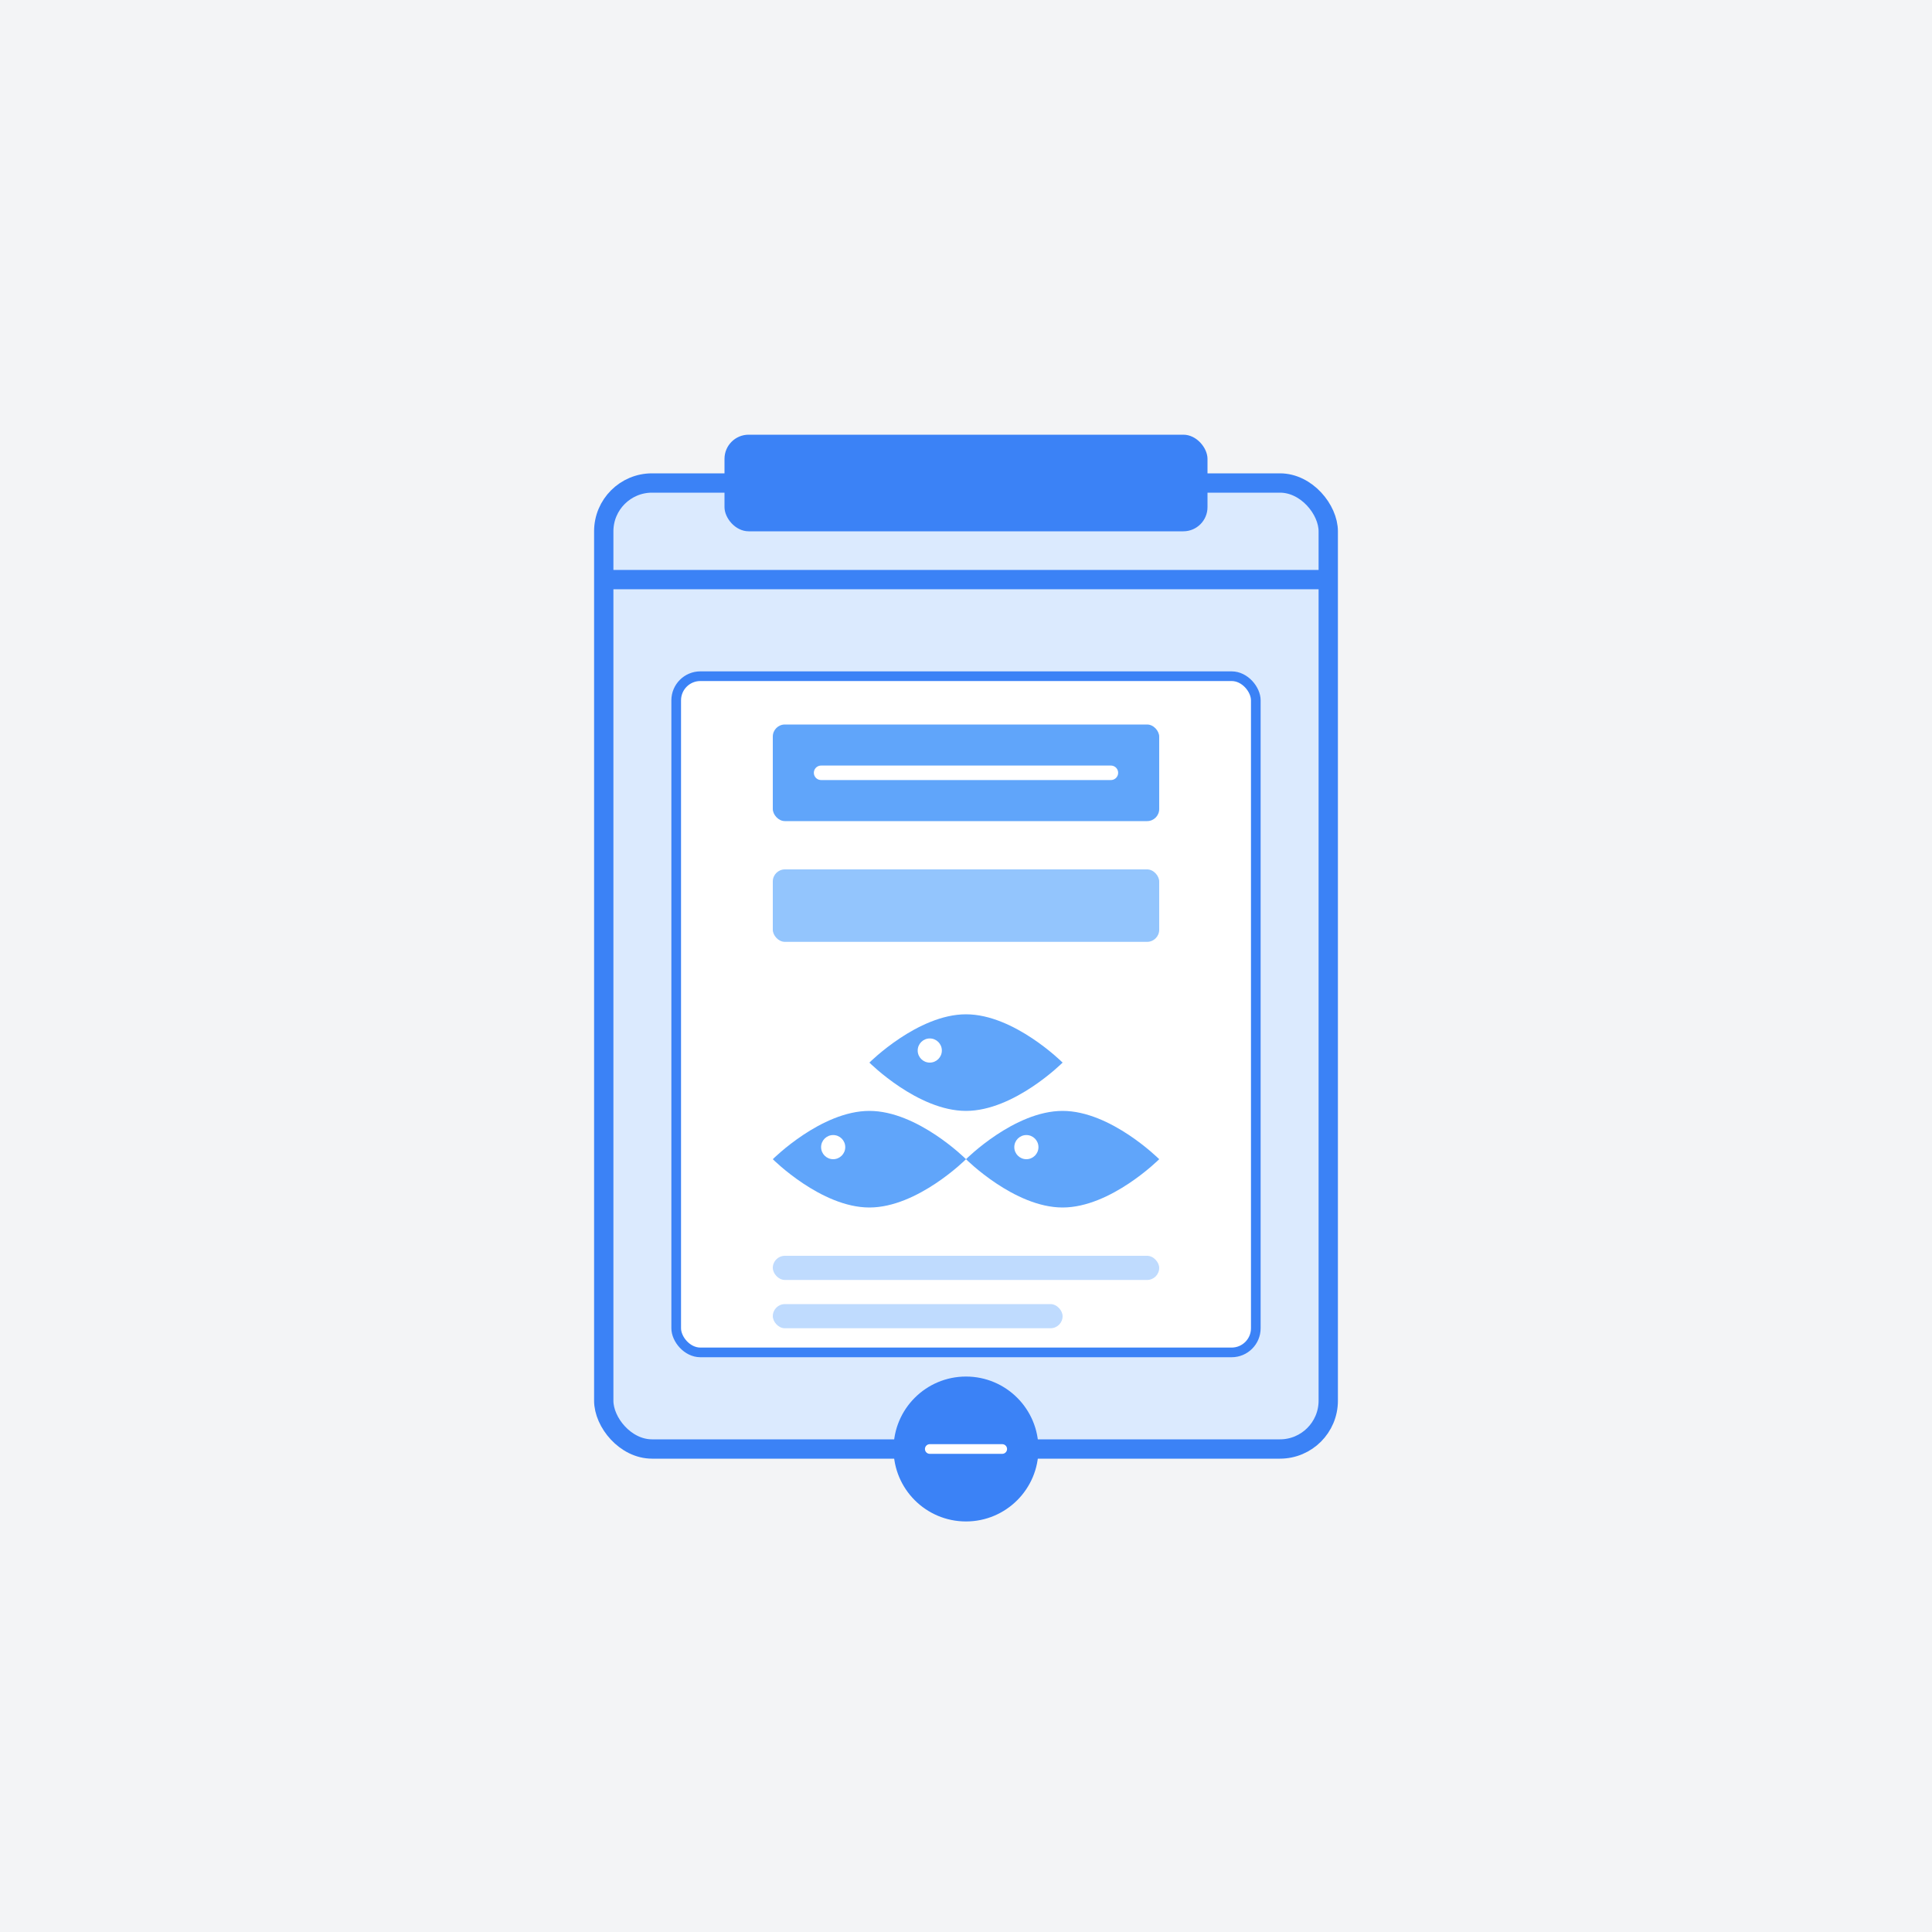 <svg width="800" height="800" viewBox="0 0 800 800" fill="none" xmlns="http://www.w3.org/2000/svg">
  <rect width="800" height="800" fill="#F3F4F6"/>
  
  <!-- Fish food container -->
  <rect x="250" y="200" width="300" height="400" rx="20" fill="#DBEAFE" stroke="#3B82F6" stroke-width="8"/>
  
  <!-- Container lid -->
  <path d="M250 240H550" stroke="#3B82F6" stroke-width="8"/>
  <rect x="300" y="180" width="200" height="40" rx="10" fill="#3B82F6"/>
  
  <!-- Label -->
  <rect x="280" y="280" width="240" height="280" rx="10" fill="white" stroke="#3B82F6" stroke-width="4"/>
  
  <!-- Brand logo -->
  <rect x="320" y="300" width="160" height="40" rx="5" fill="#60A5FA"/>
  <path d="M340 320H460" stroke="white" stroke-width="6" stroke-linecap="round"/>
  
  <!-- Product name -->
  <rect x="320" y="360" width="160" height="30" rx="5" fill="#93C5FD"/>
  
  <!-- Fish illustrations -->
  <path d="M360 440C360 440 380 420 400 420C420 420 440 440 440 440C440 440 420 460 400 460C380 460 360 440 360 440Z" fill="#60A5FA"/>
  <circle cx="385" cy="435" r="5" fill="white"/>
  
  <path d="M320 480C320 480 340 460 360 460C380 460 400 480 400 480C400 480 380 500 360 500C340 500 320 480 320 480Z" fill="#60A5FA"/>
  <circle cx="345" cy="475" r="5" fill="white"/>
  
  <path d="M400 480C400 480 420 460 440 460C460 460 480 480 480 480C480 480 460 500 440 500C420 500 400 480 400 480Z" fill="#60A5FA"/>
  <circle cx="425" cy="475" r="5" fill="white"/>
  
  <!-- Product details -->
  <rect x="320" y="520" width="160" height="10" rx="5" fill="#BFDBFE"/>
  <rect x="320" y="540" width="120" height="10" rx="5" fill="#BFDBFE"/>
  
  <!-- Weight indicator -->
  <circle cx="400" cy="600" r="30" fill="#3B82F6"/>
  <path d="M385 600H415" stroke="white" stroke-width="4" stroke-linecap="round"/>
</svg>